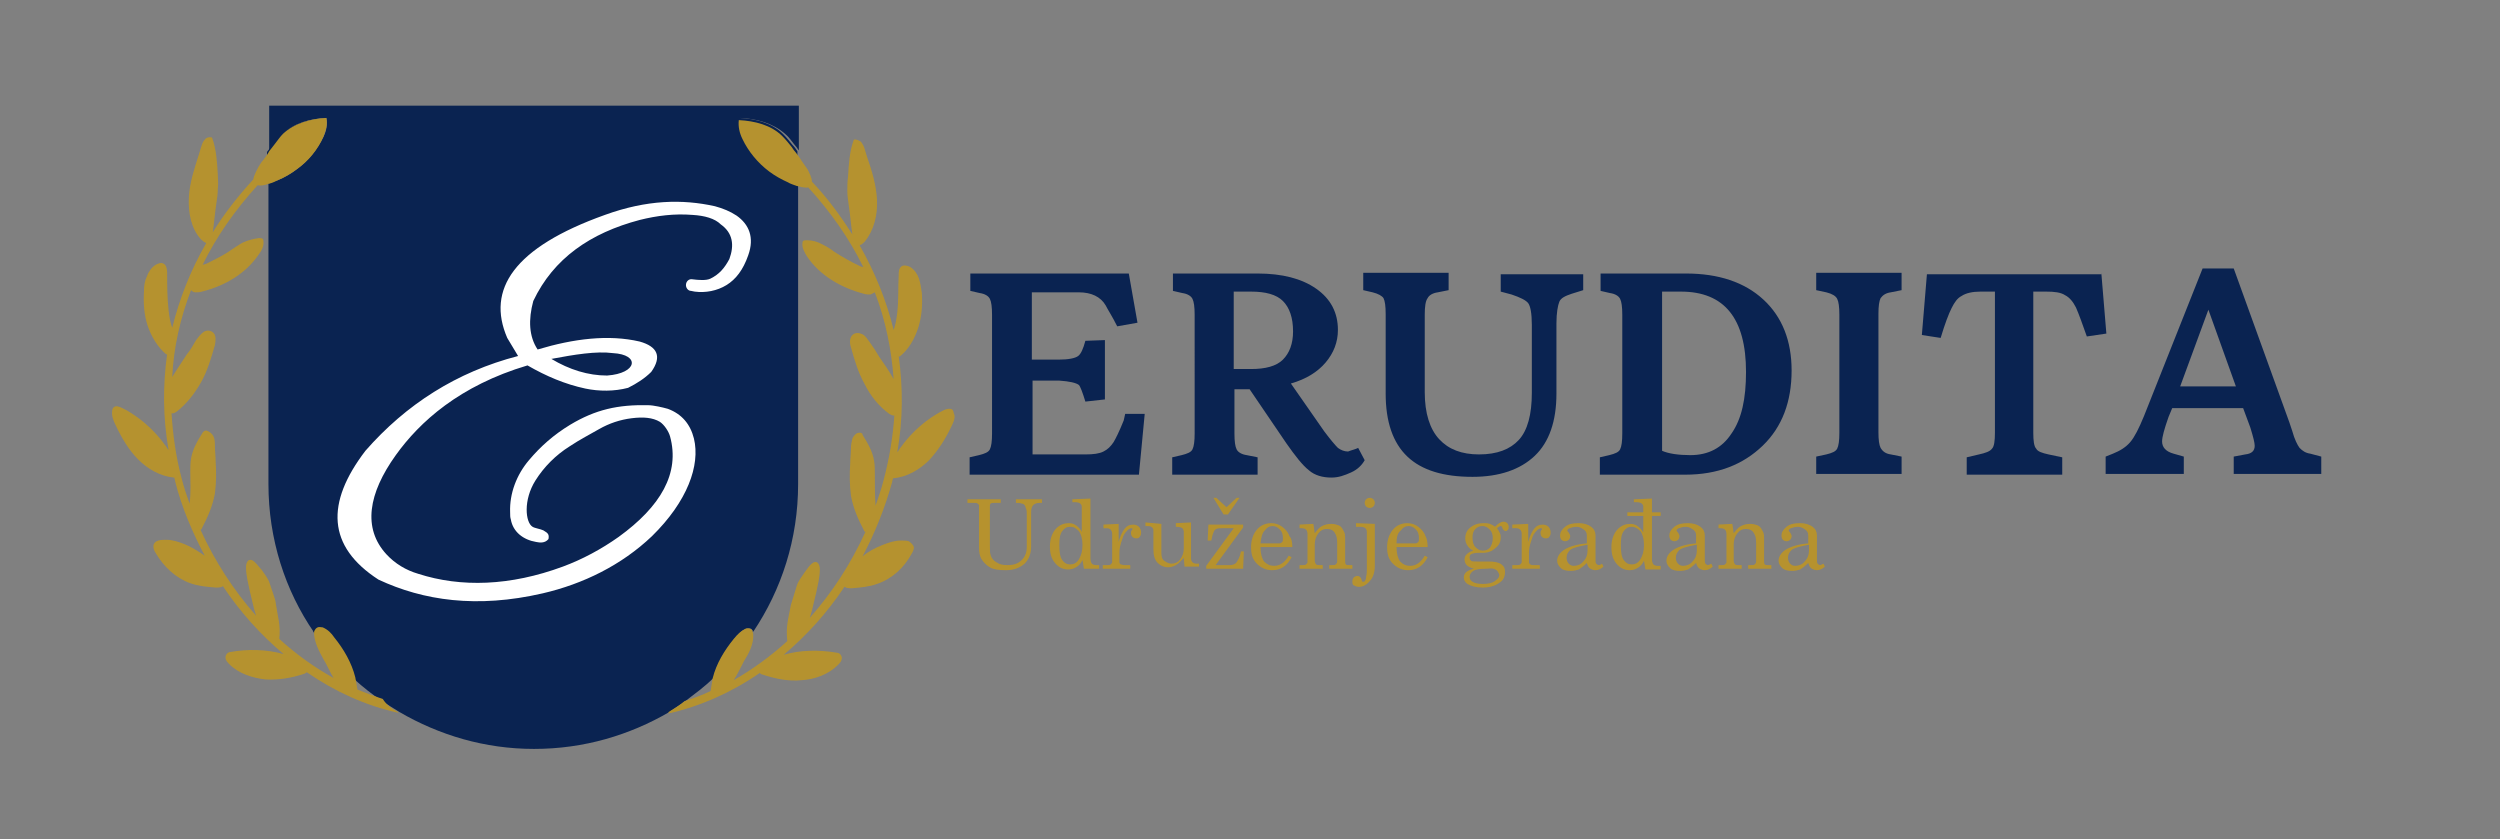 <?xml version="1.0" encoding="utf-8"?>
<!-- Generator: Adobe Illustrator 25.0.0, SVG Export Plug-In . SVG Version: 6.00 Build 0)  -->
<svg version="1.1" id="Layer_1" xmlns="http://www.w3.org/2000/svg" xmlns:xlink="http://www.w3.org/1999/xlink" x="0px" y="0px"
	 viewBox="0 0 345.5 116" style="enable-background:new 0 0 345.5 116;" xml:space="preserve">
<rect x="0" y="0" width="345.5" height="116" fill="#808080" stroke="none"/>
<style type="text/css">
	.st0{fill:#0A2351;}
	.st1{fill:#B6922E;}
	.st2{fill:#B5922F;}
	.st3{fill:#FFFFFF;}
</style>
<g>
	<g>
		<g>
			<path class="st0" d="M155.5,57.2h2.7l-0.8,8.4H134v-2.4l1.3-0.3c0.8-0.2,1.3-0.4,1.5-0.8c0.2-0.4,0.3-1.1,0.3-2.2V43.5
				c0-1.1-0.1-1.8-0.3-2.2c-0.2-0.4-0.7-0.7-1.4-0.8l-1.3-0.3v-2.4H156l1.2,6.8l-2.8,0.5c-0.7-1.4-1.3-2.3-1.6-2.9
				c-0.7-1.2-2-1.8-3.7-1.8h-6.5v9.3h3.7c1.4,0,2.3-0.2,2.7-0.5c0.4-0.3,0.7-1,1-2.1l2.7-0.1v8.2l-2.7,0.3c-0.4-1.3-0.7-2.1-0.9-2.3
				c-0.4-0.3-1.3-0.5-2.7-0.6h-3.7v10.2h7.3c1.1,0,1.9-0.1,2.5-0.4c0.6-0.3,1-0.7,1.4-1.3c0.3-0.5,0.8-1.5,1.4-3L155.5,57.2z"/>
			<path class="st0" d="M187.7,61.9l0.9,1.7c-0.4,0.7-1,1.3-1.9,1.7c-0.9,0.4-1.7,0.7-2.7,0.7c-1.2,0-2.3-0.3-3.1-1
				c-0.9-0.7-1.9-2-3.1-3.7l-5.1-7.5h-2.1v6.1c0,1.1,0.1,1.8,0.3,2.2c0.2,0.4,0.7,0.7,1.4,0.8l1.5,0.3l0,2.4h-11.8v-2.4l1.3-0.3
				c0.8-0.2,1.3-0.4,1.5-0.8c0.2-0.4,0.3-1.1,0.3-2.2V43.5c0-1.1-0.1-1.8-0.3-2.2c-0.2-0.4-0.7-0.7-1.4-0.8l-1.3-0.3v-2.4h11.7
				c3.4,0,6.1,0.7,8.1,2.1c2,1.4,3,3.3,3,5.7c0,1.7-0.6,3.2-1.7,4.5c-1.1,1.3-2.7,2.3-4.8,2.9l4.6,6.6c0.9,1.2,1.5,1.9,1.9,2.3
				c0.4,0.3,0.9,0.5,1.4,0.5C186.8,62.2,187.3,62.1,187.7,61.9z M170.5,51h2.4c2,0,3.5-0.4,4.4-1.3c0.9-0.9,1.4-2.2,1.4-3.9
				c0-1.9-0.5-3.3-1.4-4.2c-0.9-0.9-2.4-1.3-4.4-1.3h-2.4V51z"/>
			<path class="st0" d="M218.8,37.7l0,2.4l-1.6,0.5c-0.9,0.3-1.5,0.6-1.7,1.1c-0.2,0.5-0.4,1.5-0.4,3v9.7c0,3.8-1,6.7-3,8.6
				s-4.9,2.9-8.6,2.9c-4,0-7-0.9-9-2.8c-2-1.9-3-4.8-3-8.7V43.4c0-1.1-0.1-1.8-0.3-2.2c-0.2-0.3-0.7-0.6-1.5-0.8l-1.3-0.3v-2.4h11.8
				l0,2.4l-1.5,0.3c-0.7,0.1-1.2,0.4-1.4,0.8c-0.3,0.4-0.4,1.2-0.4,2.3v10.7c0,2.9,0.7,5.1,2,6.5c1.3,1.4,3.1,2.1,5.5,2.1
				c2.5,0,4.3-0.7,5.5-2c1.2-1.3,1.8-3.5,1.8-6.5v-9.4c0-1.6-0.2-2.6-0.5-3c-0.3-0.4-1.1-0.8-2.3-1.2l-1.5-0.4v-2.4H218.8z"/>
			<path class="st0" d="M247.6,51.2c0,4.3-1.3,7.8-4,10.4c-2.7,2.6-6.2,4-10.7,4h-11.8v-2.4l1.3-0.3c0.8-0.2,1.3-0.4,1.5-0.8
				c0.2-0.4,0.3-1.1,0.3-2.2V43.5c0-1.1-0.1-1.8-0.3-2.2c-0.2-0.4-0.7-0.7-1.4-0.8l-1.3-0.3v-2.4H233c4.5,0,8.1,1.2,10.7,3.6
				S247.6,47.1,247.6,51.2z M241.3,51.4c0-7.4-3-11.1-9-11.1h-2.6v22c0.9,0.4,2.3,0.6,3.9,0.6c2.5,0,4.4-1,5.7-3
				C240.7,57.9,241.3,55.1,241.3,51.4z"/>
			<path class="st0" d="M261.3,62.8l1.5,0.3l0,2.4h-11.8v-2.4l1.4-0.3c0.8-0.2,1.3-0.4,1.5-0.8c0.2-0.4,0.3-1.1,0.3-2.2V43.5
				c0-1.1-0.1-1.8-0.3-2.2c-0.2-0.4-0.7-0.7-1.5-0.9l-1.4-0.3v-2.4h11.8l0,2.4l-1.5,0.3c-0.7,0.1-1.1,0.4-1.4,0.8
				c-0.2,0.4-0.3,1.1-0.3,2.2v16.3c0,1.1,0.1,1.8,0.3,2.2C260.2,62.4,260.6,62.7,261.3,62.8z"/>
			<path class="st0" d="M290.4,37.7l0.7,8.4l-2.7,0.4c-0.6-1.7-1.1-3.1-1.5-4c-0.4-0.8-0.9-1.4-1.5-1.7c-0.6-0.4-1.5-0.5-2.6-0.5
				h-1.8v19.5c0,1.1,0.1,1.9,0.4,2.2c0.2,0.4,0.8,0.6,1.7,0.8l1.9,0.4l0,2.4h-13.2v-2.4l1.7-0.4c0.9-0.2,1.5-0.4,1.8-0.8
				c0.3-0.3,0.4-1.1,0.4-2.2V40.3h-2c-1.1,0-2,0.2-2.6,0.6c-0.6,0.3-1,0.9-1.4,1.7c-0.4,0.8-0.9,2.1-1.5,4.1l-2.6-0.4l0.7-8.4H290.4
				z"/>
			<path class="st0" d="M319.3,62.7l1.5,0.4v2.4h-12.1l0-2.4l1.6-0.3c0.9-0.1,1.3-0.5,1.3-1.2c0-0.4-0.2-1.2-0.6-2.5l-1-2.7h-9.8
				l-0.5,1.2c-0.6,1.7-0.9,2.8-0.9,3.4c0,0.8,0.5,1.4,1.6,1.7l1.4,0.4v2.4H291v-2.4l1-0.4c1-0.4,1.8-0.9,2.4-1.6
				c0.6-0.7,1.2-1.9,1.9-3.6l8.1-20.4h4.3l7.7,21.3l0.4,1.2c0.3,1.1,0.7,1.9,1,2.3C318.2,62.3,318.6,62.6,319.3,62.7z M301.3,53.4
				h7.7l-3.8-10.6L301.3,53.4z"/>
		</g>
		<g>
			<path class="st1" d="M133.9,69h4.4v0.5h-0.9c-0.2,0-0.4,0-0.5,0.1c-0.1,0.1-0.1,0.2-0.1,0.4v5.4c0,0.6,0,1,0.1,1.3
				c0.1,0.4,0.4,0.8,0.8,1c0.4,0.3,0.9,0.4,1.5,0.4c0.9,0,1.5-0.2,2-0.7s0.7-1.1,0.7-1.8v-4.4c0-0.4,0-0.7-0.1-0.9
				c-0.1-0.2-0.1-0.4-0.2-0.5s-0.2-0.2-0.4-0.2c-0.2-0.1-0.4-0.1-0.8-0.1V69h3.6v0.5h-0.3c-0.4,0-0.7,0.1-0.9,0.3s-0.3,0.5-0.3,1
				v4.7c0,1-0.3,1.8-0.9,2.4c-0.7,0.6-1.5,0.9-2.6,0.9c-1,0-1.7-0.1-2.2-0.4c-0.5-0.3-0.9-0.7-1.2-1.2c-0.2-0.4-0.3-0.9-0.3-1.5
				v-5.8c0-0.1-0.1-0.3-0.2-0.3c-0.1-0.1-0.3-0.1-0.5-0.1h-0.9V69z"/>
			<path class="st1" d="M148.3,69l2.4-0.1v8.3c0,0.3,0.1,0.6,0.2,0.7c0.1,0.1,0.3,0.2,0.6,0.2h0.4v0.5h-2.1l-0.2-1.2
				c-0.2,0.4-0.5,0.8-0.9,1c-0.3,0.2-0.7,0.3-1.1,0.3c-0.7,0-1.3-0.3-1.8-0.9c-0.5-0.6-0.7-1.3-0.7-2.3c0-1,0.3-1.9,0.9-2.5
				c0.5-0.5,1.1-0.7,1.7-0.7c0.4,0,0.7,0.1,1,0.3c0.3,0.2,0.6,0.5,0.8,0.9V70c0-0.2-0.1-0.3-0.2-0.4c-0.1-0.1-0.4-0.2-0.7-0.2h-0.4
				V69z M147.9,72.8c-0.5,0-0.8,0.2-1.1,0.6c-0.3,0.4-0.4,1-0.4,1.9c0,1,0.1,1.7,0.4,2.1c0.3,0.4,0.6,0.6,1.1,0.6
				c0.5,0,0.9-0.2,1.2-0.7c0.3-0.5,0.5-1.1,0.5-2c0-0.8-0.2-1.5-0.5-1.9C148.7,73,148.4,72.8,147.9,72.8z"/>
			<path class="st1" d="M152.4,72.5l2.2-0.1v2.5c0.2-0.8,0.5-1.4,0.8-1.8s0.7-0.6,1.2-0.6c0.3,0,0.6,0.1,0.8,0.3
				c0.2,0.2,0.3,0.5,0.3,0.8c0,0.3-0.1,0.5-0.2,0.6c-0.1,0.2-0.3,0.2-0.5,0.2c-0.2,0-0.4-0.1-0.5-0.2s-0.2-0.3-0.2-0.5
				c0-0.1,0-0.3,0.1-0.4c0.1-0.1,0.1-0.2,0.1-0.2c0-0.1,0-0.1-0.1-0.1c-0.2,0-0.4,0.1-0.6,0.3c-0.3,0.3-0.6,0.7-0.7,1.2
				c-0.3,0.8-0.4,1.4-0.4,1.9v1.3c0,0.1,0.1,0.3,0.2,0.3s0.3,0.1,0.5,0.1h0.8v0.5h-3.8v-0.5h0.6c0.2,0,0.4,0,0.5-0.1
				s0.2-0.2,0.2-0.3v-3.9c0-0.3-0.1-0.5-0.2-0.6c-0.1-0.1-0.3-0.2-0.5-0.2h-0.5V72.5z"/>
			<path class="st1" d="M160.5,72.4v4c0,0.5,0.1,0.9,0.4,1.1s0.6,0.4,1,0.4c0.5,0,0.9-0.2,1.2-0.6c0.3-0.4,0.5-0.9,0.5-1.5v-2.3
				c0-0.2-0.1-0.4-0.2-0.5c-0.1-0.1-0.4-0.2-0.9-0.2v-0.5l2.1-0.1v5c0,0.2,0.1,0.4,0.2,0.5c0.1,0.1,0.3,0.2,0.5,0.2h0.4v0.4l-2,0
				l-0.1-1.2c-0.4,0.4-0.7,0.8-1.1,1c-0.4,0.2-0.7,0.3-1.1,0.3c-0.5,0-1-0.2-1.4-0.6c-0.4-0.4-0.6-1-0.6-1.9v-2.6
				c0-0.2-0.1-0.4-0.3-0.5c-0.1-0.1-0.4-0.1-0.8-0.1v-0.5L160.5,72.4z"/>
			<path class="st1" d="M167,72.5h4.8v0.4l-3.8,5.2h1.9c0.4,0,0.8-0.1,1-0.4s0.5-0.8,0.6-1.5h0.4l-0.1,2.4h-5.1v-0.4l3.8-5.2h-1.6
				c-0.3,0-0.6,0-0.8,0.1c-0.2,0.1-0.3,0.2-0.4,0.5c-0.1,0.2-0.2,0.6-0.3,1.1h-0.5L167,72.5z M167.7,68.8h0.4l1.4,1.3l1.4-1.3h0.4
				l-1.6,2.3h-0.6L167.7,68.8z"/>
			<path class="st1" d="M178.6,75.6h-4.4c0,0.9,0.2,1.6,0.5,2c0.4,0.4,0.8,0.6,1.4,0.6c0.8,0,1.5-0.5,2-1.4l0.4,0.2
				c-0.6,1.2-1.5,1.8-2.7,1.8c-0.8,0-1.5-0.3-2.1-0.9c-0.6-0.6-0.8-1.3-0.8-2.3c0-1,0.3-1.8,0.8-2.4s1.2-0.9,2-0.9
				c0.6,0,1.1,0.2,1.5,0.5s0.8,0.7,1,1.3C178.5,74.4,178.6,75,178.6,75.6z M174.2,75.1h2.6c0.2,0,0.3-0.1,0.4-0.2
				c0.1-0.1,0.1-0.3,0.1-0.5c0-0.5-0.1-0.9-0.4-1.2c-0.3-0.3-0.6-0.5-1-0.5c-0.5,0-0.8,0.2-1.1,0.6
				C174.4,73.7,174.3,74.3,174.2,75.1z"/>
			<path class="st1" d="M179.5,72.5l2-0.1c0.1,0.4,0.1,0.8,0.2,1.3c0.3-0.4,0.6-0.8,1-1s0.8-0.3,1.3-0.3c0.4,0,0.7,0.1,1,0.2
				s0.5,0.4,0.7,0.8c0.2,0.3,0.2,0.7,0.2,1.1v3c0,0.2,0,0.4,0.1,0.5s0.3,0.1,0.5,0.1h0.4v0.5h-3.2v-0.5h0.3c0.3,0,0.5,0,0.6-0.1
				c0.1-0.1,0.2-0.2,0.2-0.4v-2.6c0-0.6-0.1-1-0.3-1.3c-0.2-0.4-0.6-0.6-1.1-0.6c-0.5,0-0.9,0.2-1.2,0.6c-0.3,0.4-0.5,0.9-0.5,1.5
				v2.3c0,0.2,0.1,0.4,0.2,0.5s0.3,0.1,0.5,0.1h0.4v0.5h-3.2v-0.5h0.4c0.2,0,0.4,0,0.5-0.1s0.2-0.2,0.2-0.3v-3.9
				c0-0.3-0.1-0.5-0.2-0.6c-0.1-0.1-0.3-0.2-0.6-0.2h-0.3V72.5z"/>
			<path class="st1" d="M190,72.4v5.8c0,0.8-0.2,1.6-0.7,2.1c-0.5,0.6-1,0.8-1.5,0.8c-0.3,0-0.5-0.1-0.7-0.2s-0.2-0.3-0.2-0.6
				c0-0.2,0.1-0.4,0.2-0.5c0.1-0.1,0.3-0.2,0.5-0.2c0.3,0,0.5,0.2,0.6,0.6c0,0.1,0.1,0.2,0.1,0.2s0.1,0,0.1,0c0.1,0,0.2,0,0.2-0.1
				c0.1-0.1,0.2-0.3,0.2-0.6c0.1-0.4,0.1-0.7,0.1-1.1v-5.1c0-0.2-0.1-0.4-0.2-0.5c-0.1-0.1-0.4-0.2-0.7-0.2h-0.6v-0.5L190,72.4z
				 M189.3,68.8c0.2,0,0.4,0.1,0.5,0.2s0.2,0.3,0.2,0.5c0,0.2-0.1,0.4-0.2,0.5s-0.3,0.2-0.5,0.2c-0.2,0-0.4-0.1-0.5-0.2
				c-0.1-0.1-0.2-0.3-0.2-0.5c0-0.2,0.1-0.4,0.2-0.5C188.9,68.9,189.1,68.8,189.3,68.8z"/>
			<path class="st1" d="M197.3,75.6H193c0,0.9,0.2,1.6,0.5,2c0.4,0.4,0.8,0.6,1.4,0.6c0.8,0,1.5-0.5,2-1.4l0.4,0.2
				c-0.6,1.2-1.5,1.8-2.7,1.8c-0.8,0-1.5-0.3-2.1-0.9c-0.6-0.6-0.8-1.3-0.8-2.3c0-1,0.3-1.8,0.8-2.4s1.2-0.9,2-0.9
				c0.6,0,1.1,0.2,1.5,0.5s0.8,0.7,1,1.3C197.2,74.4,197.3,75,197.3,75.6z M193,75.1h2.6c0.2,0,0.3-0.1,0.4-0.2
				c0.1-0.1,0.1-0.3,0.1-0.5c0-0.5-0.1-0.9-0.4-1.2c-0.3-0.3-0.6-0.5-1-0.5c-0.5,0-0.8,0.2-1.1,0.6C193.1,73.7,193,74.3,193,75.1z"
				/>
			<path class="st1" d="M206.6,72.8c0.4-0.4,0.8-0.7,1.2-0.7c0.2,0,0.4,0.1,0.5,0.2c0.1,0.1,0.2,0.3,0.2,0.5c0,0.2,0,0.3-0.1,0.4
				c-0.1,0.1-0.2,0.2-0.3,0.2c-0.2,0-0.4-0.2-0.5-0.5c0-0.1-0.1-0.2-0.2-0.2c-0.1,0-0.3,0.1-0.5,0.3c0.2,0.3,0.3,0.5,0.4,0.7
				s0.1,0.4,0.1,0.6c0,0.4-0.1,0.7-0.3,1c-0.2,0.3-0.5,0.5-0.9,0.8c-0.4,0.2-0.8,0.3-1.2,0.3h-0.7c-0.5,0-0.8,0.1-1,0.2
				c-0.2,0.1-0.2,0.3-0.2,0.5c0,0.2,0.1,0.3,0.2,0.4c0.1,0.1,0.4,0.1,0.8,0.1l1.6,0c0.8,0,1.4,0.1,1.8,0.4s0.5,0.6,0.5,1.1
				c0,0.5-0.2,1-0.6,1.3c-0.6,0.5-1.4,0.8-2.5,0.8c-0.9,0-1.6-0.2-2.1-0.5c-0.4-0.3-0.5-0.6-0.5-0.9c0-0.3,0.1-0.5,0.3-0.7
				c0.2-0.2,0.6-0.4,1.1-0.5c-0.4-0.1-0.8-0.3-1-0.5s-0.3-0.5-0.3-0.8c0-0.3,0.1-0.5,0.3-0.7c0.2-0.2,0.5-0.4,0.9-0.5
				c-0.4-0.2-0.6-0.4-0.8-0.7c-0.2-0.3-0.3-0.6-0.3-1c0-0.6,0.2-1.1,0.7-1.5c0.5-0.4,1.1-0.6,1.8-0.6c0.3,0,0.6,0,0.9,0.1
				C206.1,72.5,206.4,72.6,206.6,72.8z M205.3,78.6c-0.8,0-1.4,0.1-1.7,0.3s-0.5,0.5-0.5,0.8c0,0.3,0.1,0.5,0.4,0.7
				c0.3,0.2,0.8,0.3,1.4,0.3c0.7,0,1.3-0.1,1.7-0.4s0.6-0.5,0.6-0.8c0-0.2-0.1-0.3-0.2-0.5c-0.1-0.2-0.3-0.3-0.6-0.4
				S205.8,78.6,205.3,78.6z M204.9,72.7c-0.4,0-0.7,0.1-1,0.4c-0.3,0.3-0.4,0.7-0.4,1.2c0,0.5,0.1,1,0.4,1.3c0.3,0.3,0.6,0.5,1,0.5
				s0.7-0.1,1-0.4c0.2-0.3,0.4-0.7,0.4-1.3c0-0.5-0.1-0.9-0.4-1.2C205.6,72.9,205.3,72.7,204.9,72.7z"/>
			<path class="st1" d="M209,72.5l2.2-0.1v2.5c0.2-0.8,0.5-1.4,0.8-1.8s0.7-0.6,1.2-0.6c0.3,0,0.6,0.1,0.8,0.3
				c0.2,0.2,0.3,0.5,0.3,0.8c0,0.3-0.1,0.5-0.2,0.6c-0.1,0.2-0.3,0.2-0.5,0.2c-0.2,0-0.4-0.1-0.5-0.2s-0.2-0.3-0.2-0.5
				c0-0.1,0-0.3,0.1-0.4c0.1-0.1,0.1-0.2,0.1-0.2c0-0.1,0-0.1-0.1-0.1c-0.2,0-0.4,0.1-0.6,0.3c-0.3,0.3-0.6,0.7-0.7,1.2
				c-0.3,0.8-0.4,1.4-0.4,1.9v1.3c0,0.1,0.1,0.3,0.2,0.3c0.1,0.1,0.3,0.1,0.5,0.1h0.8v0.5H209v-0.5h0.6c0.2,0,0.4,0,0.5-0.1
				c0.1-0.1,0.2-0.2,0.2-0.3v-3.9c0-0.3-0.1-0.5-0.2-0.6c-0.1-0.1-0.3-0.2-0.5-0.2H209V72.5z"/>
			<path class="st1" d="M221.4,77.9l0.2,0.4c-0.3,0.3-0.7,0.5-1.1,0.5c-0.3,0-0.5-0.1-0.7-0.2s-0.4-0.4-0.5-0.8
				c-0.4,0.4-0.8,0.7-1.1,0.9c-0.3,0.1-0.7,0.2-1.1,0.2c-0.6,0-1.1-0.1-1.4-0.4c-0.3-0.3-0.5-0.6-0.5-1c0-0.6,0.4-1.2,1.1-1.6
				c0.7-0.4,1.7-0.7,3-0.8V74c0-0.3-0.1-0.6-0.4-0.8c-0.3-0.2-0.6-0.4-1-0.4c-0.4,0-0.7,0.1-1,0.2c-0.2,0.1-0.3,0.2-0.3,0.3
				c0,0.1,0.1,0.2,0.2,0.3c0.1,0.2,0.2,0.3,0.2,0.5c0,0.2-0.1,0.4-0.2,0.5c-0.1,0.1-0.3,0.2-0.5,0.2c-0.2,0-0.4-0.1-0.5-0.2
				c-0.1-0.1-0.2-0.3-0.2-0.6c0-0.4,0.2-0.8,0.7-1.2c0.5-0.4,1.1-0.5,1.9-0.5c0.7,0,1.3,0.2,1.7,0.5c0.4,0.3,0.6,0.7,0.6,1.2v3.3
				c0,0.3,0,0.5,0.1,0.6c0.1,0.1,0.2,0.2,0.4,0.2C221.1,78.1,221.3,78,221.4,77.9z M219.3,75.3c-1.1,0.2-1.9,0.4-2.3,0.7
				c-0.3,0.3-0.5,0.6-0.5,1.1c0,0.3,0.1,0.6,0.3,0.8s0.4,0.3,0.7,0.3c0.5,0,1-0.2,1.3-0.6c0.4-0.4,0.6-0.9,0.6-1.5V75.3z"/>
			<path class="st1" d="M225.9,69l2.4-0.1v1.9h1.2v0.5h-1.2v6c0,0.3,0.1,0.6,0.2,0.7c0.1,0.1,0.3,0.2,0.6,0.2h0.4v0.5h-2.1l-0.2-1.2
				c-0.2,0.4-0.5,0.8-0.9,1c-0.3,0.2-0.7,0.3-1.1,0.3c-0.7,0-1.3-0.3-1.8-0.9c-0.5-0.6-0.7-1.3-0.7-2.3c0-1,0.3-1.9,0.9-2.5
				c0.5-0.5,1.1-0.7,1.7-0.7c0.4,0,0.7,0.1,1,0.3c0.3,0.2,0.6,0.5,0.8,0.9v-2.3l-2.2,0v-0.5h2.2V70c0-0.2-0.1-0.3-0.2-0.4
				c-0.1-0.1-0.4-0.2-0.7-0.2h-0.4V69z M225.5,72.8c-0.5,0-0.8,0.2-1.1,0.6c-0.3,0.4-0.4,1-0.4,1.9c0,1,0.1,1.7,0.4,2.1
				c0.3,0.4,0.6,0.6,1.1,0.6c0.5,0,0.9-0.2,1.2-0.7c0.3-0.5,0.5-1.1,0.5-2c0-0.8-0.2-1.5-0.5-1.9C226.3,73,225.9,72.8,225.5,72.8z"
				/>
			<path class="st1" d="M236.5,77.9l0.2,0.4c-0.3,0.3-0.7,0.5-1.1,0.5c-0.3,0-0.5-0.1-0.7-0.2s-0.4-0.4-0.5-0.8
				c-0.4,0.4-0.8,0.7-1.1,0.9c-0.3,0.1-0.7,0.2-1.1,0.2c-0.6,0-1.1-0.1-1.4-0.4c-0.3-0.3-0.5-0.6-0.5-1c0-0.6,0.4-1.2,1.1-1.6
				c0.7-0.4,1.7-0.7,3-0.8V74c0-0.3-0.1-0.6-0.4-0.8c-0.3-0.2-0.6-0.4-1-0.4c-0.4,0-0.7,0.1-1,0.2c-0.2,0.1-0.3,0.2-0.3,0.3
				c0,0.1,0.1,0.2,0.2,0.3c0.1,0.2,0.2,0.3,0.2,0.5c0,0.2-0.1,0.4-0.2,0.5c-0.1,0.1-0.3,0.2-0.5,0.2c-0.2,0-0.4-0.1-0.5-0.2
				c-0.1-0.1-0.2-0.3-0.2-0.6c0-0.4,0.2-0.8,0.7-1.2c0.5-0.4,1.1-0.5,1.9-0.5c0.7,0,1.3,0.2,1.7,0.5c0.4,0.3,0.6,0.7,0.6,1.2v3.3
				c0,0.3,0,0.5,0.1,0.6c0.1,0.1,0.2,0.2,0.4,0.2C236.1,78.1,236.3,78,236.5,77.9z M234.4,75.3c-1.1,0.2-1.9,0.4-2.3,0.7
				c-0.3,0.3-0.5,0.6-0.5,1.1c0,0.3,0.1,0.6,0.3,0.8s0.4,0.3,0.7,0.3c0.5,0,1-0.2,1.3-0.6c0.4-0.4,0.6-0.9,0.6-1.5V75.3z"/>
			<path class="st1" d="M237.4,72.5l2-0.1c0.1,0.4,0.1,0.8,0.2,1.3c0.3-0.4,0.6-0.8,1-1s0.8-0.3,1.3-0.3c0.4,0,0.7,0.1,1,0.2
				s0.5,0.4,0.7,0.8c0.2,0.3,0.2,0.7,0.2,1.1v3c0,0.2,0,0.4,0.1,0.5s0.3,0.1,0.5,0.1h0.4v0.5h-3.2v-0.5h0.3c0.3,0,0.5,0,0.6-0.1
				c0.1-0.1,0.2-0.2,0.2-0.4v-2.6c0-0.6-0.1-1-0.3-1.3c-0.2-0.4-0.6-0.6-1.1-0.6c-0.5,0-0.9,0.2-1.2,0.6c-0.3,0.4-0.5,0.9-0.5,1.5
				v2.3c0,0.2,0.1,0.4,0.2,0.5s0.3,0.1,0.5,0.1h0.4v0.5h-3.2v-0.5h0.4c0.2,0,0.4,0,0.5-0.1s0.2-0.2,0.2-0.3v-3.9
				c0-0.3-0.1-0.5-0.2-0.6c-0.1-0.1-0.3-0.2-0.6-0.2h-0.3V72.5z"/>
			<path class="st1" d="M252,77.9l0.2,0.4c-0.3,0.3-0.7,0.5-1.1,0.5c-0.3,0-0.5-0.1-0.7-0.2s-0.4-0.4-0.5-0.8
				c-0.4,0.4-0.8,0.7-1.1,0.9c-0.3,0.1-0.7,0.2-1.1,0.2c-0.6,0-1.1-0.1-1.4-0.4c-0.3-0.3-0.5-0.6-0.5-1c0-0.6,0.4-1.2,1.1-1.6
				c0.7-0.4,1.7-0.7,3-0.8V74c0-0.3-0.1-0.6-0.4-0.8c-0.3-0.2-0.6-0.4-1-0.4c-0.4,0-0.7,0.1-1,0.2c-0.2,0.1-0.3,0.2-0.3,0.3
				c0,0.1,0.1,0.2,0.2,0.3c0.1,0.2,0.2,0.3,0.2,0.5c0,0.2-0.1,0.4-0.2,0.5c-0.1,0.1-0.3,0.2-0.5,0.2c-0.2,0-0.4-0.1-0.5-0.2
				c-0.1-0.1-0.2-0.3-0.2-0.6c0-0.4,0.2-0.8,0.7-1.2c0.5-0.4,1.1-0.5,1.9-0.5c0.7,0,1.3,0.2,1.7,0.5c0.4,0.3,0.6,0.7,0.6,1.2v3.3
				c0,0.3,0,0.5,0.1,0.6c0.1,0.1,0.2,0.2,0.4,0.2C251.6,78.1,251.8,78,252,77.9z M249.9,75.3c-1.1,0.2-1.9,0.4-2.3,0.7
				c-0.3,0.3-0.5,0.6-0.5,1.1c0,0.3,0.1,0.6,0.3,0.8s0.4,0.3,0.7,0.3c0.5,0,1-0.2,1.3-0.6c0.4-0.4,0.6-0.9,0.6-1.5V75.3z"/>
		</g>
	</g>
	<g>
		<g>
			<path class="st0" d="M102.3,16.3c-0.2,0.9,0.1,1.8,0.5,2.6c0.8,1.8,2.1,3.4,3.7,4.5c0.8,0.6,1.6,1.1,2.6,1.5
				c0.3,0.2,0.8,0.3,1.2,0.5v41.5c0,7.6-2.3,14.6-6.2,20.4c-0.1-0.2-0.2-0.3-0.3-0.4c-0.2-0.1-0.5,0-0.7,0c-0.7,0.3-1.2,0.8-1.6,1.4
				c-1.3,1.6-2.4,3.4-2.9,5.4c-1.2,1.2-2.6,2.2-3.9,3.2c-0.7,0.5-1.5,1-2.2,1.5c-5.5,3.2-11.8,5.1-18.7,5.1h0
				c-6.8,0-13.1-1.9-18.6-5.1c-0.8-0.5-1.6-1-2.4-1.5c-1.3-0.9-2.6-1.9-3.8-3c-0.5-2-1.6-3.9-2.9-5.5c-0.5-0.6-1-1.1-1.6-1.4
				c-0.2-0.1-0.5-0.1-0.7,0c-0.2,0.1-0.3,0.2-0.4,0.4c-4-5.8-6.3-12.9-6.3-20.5V25.4c0.5-0.2,0.9-0.4,1.3-0.5
				c0.9-0.4,1.8-0.9,2.6-1.5c1.6-1.2,2.9-2.8,3.7-4.5c0.4-0.8,0.6-1.7,0.4-2.6c-2.2,0.1-4.5,0.7-6,2.2c-0.5,0.5-0.9,1-1.2,1.5
				c-0.2,0.3-0.5,0.6-0.7,0.9v-6.3h73.2v6.2c-0.2-0.3-0.4-0.6-0.6-0.8c-0.4-0.5-0.8-1.1-1.3-1.5C106.8,17,104.5,16.4,102.3,16.3z"/>
			<path class="st0" d="M44.5,18.9c-0.8,1.8-2.1,3.4-3.7,4.5c-0.8,0.6-1.6,1.1-2.6,1.5c-0.4,0.2-0.8,0.4-1.3,0.5V21
				c0.2-0.3,0.5-0.6,0.7-0.9c0.4-0.5,0.8-1.1,1.2-1.5c1.6-1.5,3.9-2.1,6-2.2C45.2,17.2,44.9,18.1,44.5,18.9z"/>
			<path class="st0" d="M48.9,93.8c-2.1-1.9-4-4.1-5.6-6.5c0.1-0.2,0.2-0.3,0.4-0.4c0.2-0.1,0.5,0,0.7,0c0.7,0.3,1.2,0.8,1.6,1.4
				C47.3,90,48.4,91.8,48.9,93.8z"/>
			<path class="st0" d="M104,87.3c-1.6,2.4-3.5,4.5-5.5,6.5c0.5-2,1.6-3.8,2.9-5.4c0.5-0.6,1-1.1,1.6-1.4c0.2-0.1,0.5-0.1,0.7,0
				C103.8,87,103.9,87.2,104,87.3z"/>
			<path class="st0" d="M110.2,20.9v4.5c-0.5-0.2-0.9-0.3-1.2-0.5c-0.9-0.4-1.8-0.9-2.6-1.5c-1.6-1.2-2.9-2.8-3.7-4.5
				c-0.4-0.8-0.6-1.7-0.5-2.6c2.2,0.1,4.5,0.7,6,2.2c0.5,0.5,0.9,1,1.3,1.5C109.8,20.3,110,20.6,110.2,20.9z"/>
			<g>
				<path class="st2" d="M131.5,58.9c-0.8,1.7-1.8,3.3-3.1,4.7c-1.3,1.3-3,2.3-4.9,2.5c0,0,0,0-0.1,0c0,0.2-0.1,0.3-0.1,0.5
					c-1,3.6-2.4,7.1-4.1,10.3c0.8-0.7,1.8-1.2,2.8-1.6c0.8-0.3,1.6-0.6,2.5-0.6c0.4,0,0.8,0,1.1,0.1c0.3,0.2,0.6,0.5,0.7,0.8
					c0,0.3-0.1,0.6-0.3,0.9c-1,1.9-2.7,3.5-4.8,4.2c-1.1,0.4-2.3,0.5-3.5,0.6c-0.3,0-0.7,0-1-0.2c-2.4,3.6-5.2,6.7-8.4,9.4
					c2.3-0.7,5-0.7,7.3-0.3c0.2,0,0.4,0.1,0.5,0.2c0.2,0.2,0.3,0.5,0.2,0.8c-0.1,0.3-0.3,0.5-0.5,0.7c-1.3,1.3-3.2,2-5,2.1
					c-1.8,0.2-3.7-0.2-5.5-0.8c-0.1,0-0.2-0.1-0.3-0.2c-3.9,2.7-8.2,4.6-12.6,5.6l0-0.2c0.8-0.5,1.5-0.9,2.2-1.5
					c1.2-0.4,2.4-0.8,3.6-1.4c0.1-0.6,0.2-1.2,0.3-1.8c0.5-2,1.6-3.8,2.9-5.4c0.5-0.6,1-1.1,1.6-1.4c0.2-0.1,0.5-0.1,0.7,0
					c0.2,0.1,0.3,0.2,0.3,0.4c0.1,0.2,0.1,0.4,0.1,0.6c0,1.2-0.6,2.4-1.3,3.5c-0.4,0.8-0.9,1.8-1.4,2.6c2.6-1.5,5.1-3.3,7.4-5.4
					c-0.2-2,0.1-2.9,0.5-5c0.1-0.4,0.7-2.2,0.8-2.6c0.2-0.7,0.7-1.3,1.1-1.9c0.3-0.4,0.8-1.2,1.3-1.4c0.6-0.2,0.8,0.5,0.8,1
					c0,1.1-0.3,2.2-0.5,3.2c-0.2,0.8-0.4,1.7-0.6,2.5c-0.1,0.3-0.2,0.7-0.3,1c3.1-3.5,5.7-7.5,7.7-11.9c0,0,0,0,0,0
					c-0.1,0-0.2-0.1-0.2-0.2c-0.8-1.5-1.5-3.1-1.8-4.8c-0.2-1.5-0.2-3-0.1-4.5c0-0.7,0.1-1.4,0.1-2.1c0-0.4,0.1-0.9,0.2-1.3
					c0.2-0.4,0.5-0.8,1-0.8c0.1,0,0.2,0,0.3,0.1c0.1,0,0.1,0.1,0.1,0.2c0.7,1.1,1.4,2.3,1.6,3.6c0.1,0.6,0.1,1.2,0.1,1.8
					c0,1.5,0,3,0.1,4.4c0.4-1.2,0.8-2.3,1.1-3.5c0.8-3,1.3-6,1.5-9c-0.2,0.1-0.5-0.1-0.7-0.2c-1.5-1.1-2.6-2.5-3.4-4.1
					c-0.9-1.6-1.4-3.3-1.9-5.1c-0.2-0.6-0.2-1.3,0.2-1.7c0.4-0.4,1-0.3,1.4-0.1s0.7,0.7,1,1.1c0.5,0.7,0.9,1.3,1.3,2
					c0.7,1,1.4,2,2,3.1c-0.3-4.1-1.1-8.1-2.6-12c-0.2,0.1-0.4,0.2-0.6,0.3c-0.3,0-0.6,0-0.9-0.1c-3.1-0.8-6.1-2.5-7.9-5.2
					c-0.3-0.5-0.7-1.2-0.6-1.8c0-0.1,0-0.2,0.1-0.3c0.1-0.1,0.3-0.1,0.5-0.1c0.8,0,1.5,0.2,2.2,0.6c0.6,0.3,1.1,0.6,1.6,1
					c1.1,0.7,2.3,1.4,3.6,2c0.1,0,0.2,0.1,0.4,0.1c-1.9-3.9-4.5-7.6-7.6-11c0,0,0,0,0,0c-0.5,0.1-1.1-0.1-1.6-0.2
					c-0.5-0.2-0.9-0.3-1.2-0.5c-0.9-0.4-1.8-0.9-2.6-1.5c-1.6-1.2-2.9-2.8-3.7-4.5c-0.4-0.8-0.6-1.7-0.5-2.6c2.2,0.1,4.5,0.7,6,2.2
					c0.5,0.5,0.9,1,1.3,1.5c0.2,0.3,0.4,0.6,0.6,0.8c0.3,0.4,0.6,0.8,0.9,1.3c0.2,0.3,0.5,0.7,0.7,1c0.2,0.4,0.6,1.1,0.6,1.7
					c2.2,2.3,4,4.8,5.6,7.3c-0.2-1.3-0.3-2.7-0.5-4c-0.1-0.7-0.2-1.4-0.2-2c0-0.7,0-1.3,0.1-2c0.1-1.7,0.2-3.5,0.8-5.1
					c0.3-0.1,0.7,0.1,1,0.3c0.2,0.3,0.4,0.6,0.5,1c0.1,0.3,0.2,0.7,0.3,1c0.7,2,1.3,4,1.4,6c0.1,2.1-0.4,4.2-1.7,5.8
					c-0.2,0.2-0.4,0.4-0.7,0.5c2.1,3.7,3.7,7.6,4.7,11.7c0.3-0.8,0.4-1.6,0.5-2.4c0.2-1.7,0.1-3.4,0.2-5.2c0-0.4,0-0.9,0.4-1.2
					c0.3-0.2,0.8-0.1,1.2,0.1c0.6,0.4,1,1,1.2,1.6c0.2,0.6,0.3,1.3,0.4,2c0.1,1.6,0,3.2-0.5,4.8c-0.5,1.5-1.3,3-2.6,4
					c0,0-0.1-0.1-0.1-0.1c0.6,4.4,0.6,8.8-0.2,13.3c0.2-0.2,0.3-0.5,0.5-0.7c1-1.4,2.2-2.6,3.5-3.6c0.8-0.6,1.6-1.1,2.4-1.5
					c0.4-0.2,0.9-0.3,1.2-0.1c0.1,0.1,0.2,0.3,0.2,0.5C132.1,57.6,131.8,58.3,131.5,58.9z"/>
				<path class="st2" d="M55,98.4l0,0.1c-4.5-1-8.7-2.9-12.6-5.6c-0.1,0.1-0.2,0.1-0.3,0.2c-1.8,0.6-3.6,0.9-5.4,0.8
					c-1.8-0.2-3.7-0.8-5-2.1c-0.2-0.2-0.4-0.4-0.5-0.7c-0.1-0.3,0-0.6,0.2-0.8c0.1-0.1,0.3-0.2,0.5-0.2c2.2-0.4,4.9-0.4,7.3,0.3
					c-3.2-2.7-6-5.8-8.4-9.4c-0.2,0.2-0.6,0.2-1,0.2c-1.2-0.1-2.4-0.2-3.5-0.6c-2-0.7-3.7-2.3-4.8-4.2c-0.2-0.3-0.3-0.6-0.3-0.9
					c0-0.4,0.3-0.7,0.7-0.8c0.3-0.1,0.7-0.1,1.1-0.1c0.9,0,1.7,0.3,2.5,0.6c1,0.4,1.9,1,2.8,1.6c-1.7-3.2-3.2-6.7-4.1-10.3
					c0-0.2-0.1-0.3-0.1-0.5c0,0-0.1,0-0.1,0c-1.9-0.2-3.6-1.2-4.9-2.5c-1.3-1.3-2.3-3-3.1-4.7c-0.3-0.6-0.6-1.3-0.5-2
					c0-0.2,0.1-0.4,0.2-0.5c0.3-0.3,0.8-0.1,1.2,0.1c0.9,0.4,1.7,1,2.4,1.5c1.3,1,2.5,2.2,3.5,3.6c0.2,0.2,0.3,0.5,0.5,0.7
					c-0.8-4.5-0.8-9-0.2-13.3c0,0-0.1,0.1-0.1,0.1c-1.2-1-2.1-2.5-2.6-4c-0.5-1.5-0.6-3.2-0.5-4.8c0-0.7,0.1-1.4,0.4-2
					c0.2-0.6,0.6-1.2,1.2-1.6c0.4-0.2,0.8-0.4,1.2-0.1c0.3,0.2,0.4,0.8,0.4,1.2c0,1.7,0,3.4,0.2,5.2c0.1,0.8,0.2,1.6,0.5,2.4
					c1-4,2.5-7.9,4.7-11.7c-0.2-0.1-0.5-0.3-0.7-0.5c-1.4-1.5-1.8-3.7-1.7-5.8c0.1-2.1,0.8-4.1,1.4-6c0.1-0.3,0.2-0.7,0.3-1
					c0.1-0.3,0.2-0.7,0.5-1c0.2-0.3,0.6-0.4,1-0.3c0.6,1.6,0.7,3.4,0.8,5.1c0,0.7,0.1,1.3,0,2c0,0.7-0.1,1.4-0.2,2
					c-0.2,1.3-0.3,2.7-0.5,4c1.6-2.6,3.5-5,5.6-7.3c0.1-0.6,0.5-1.3,0.7-1.7c0.2-0.3,0.4-0.7,0.7-1c0.3-0.4,0.6-0.8,0.8-1.2
					c0.2-0.3,0.5-0.6,0.7-0.9c0.4-0.5,0.8-1.1,1.2-1.5c1.6-1.5,3.9-2.1,6-2.2c0.2,0.9-0.1,1.8-0.4,2.6c-0.8,1.8-2.1,3.4-3.7,4.5
					c-0.8,0.6-1.6,1.1-2.6,1.5c-0.4,0.2-0.8,0.4-1.3,0.5c-0.5,0.2-1.1,0.3-1.5,0.2c0,0,0,0,0,0c-3.1,3.4-5.7,7.1-7.6,11
					c0.1,0,0.2-0.1,0.4-0.1c1.2-0.6,2.5-1.2,3.6-2c0.5-0.3,1-0.7,1.6-1c0.7-0.3,1.4-0.5,2.2-0.6c0.2,0,0.3,0,0.5,0.1
					c0.1,0.1,0.1,0.2,0.1,0.3c0.1,0.6-0.2,1.3-0.6,1.8c-1.8,2.7-4.7,4.4-7.9,5.2c-0.3,0.1-0.6,0.1-0.9,0.1c-0.2,0-0.4-0.1-0.6-0.3
					c-1.5,3.9-2.4,7.9-2.6,12c0.6-1,1.3-2,2-3.1c0.5-0.6,0.9-1.3,1.3-2c0.3-0.4,0.6-0.8,1-1.1s1-0.3,1.4,0.1
					c0.4,0.4,0.3,1.1,0.2,1.7c-0.5,1.7-1,3.5-1.9,5.1s-2,3-3.4,4.1c-0.2,0.1-0.4,0.3-0.7,0.2c0.2,3,0.6,6,1.4,9
					c0.3,1.2,0.7,2.4,1.1,3.5c0.2-1.5,0.1-3,0.1-4.4c0-0.6,0-1.2,0.1-1.8c0.2-1.3,0.9-2.5,1.6-3.6c0-0.1,0.1-0.1,0.2-0.2
					c0.1-0.1,0.2-0.1,0.3-0.1c0.4,0.1,0.8,0.4,1,0.8c0.2,0.4,0.2,0.9,0.2,1.3c0,0.7,0.1,1.4,0.1,2.1c0.1,1.5,0.1,3-0.1,4.5
					c-0.3,1.7-1,3.3-1.8,4.8c0,0.1-0.1,0.2-0.2,0.2c0,0,0,0,0,0c2,4.4,4.6,8.4,7.7,11.9c-0.1-0.3-0.2-0.7-0.3-1
					c-0.2-0.8-0.4-1.7-0.6-2.5c-0.2-1-0.5-2.1-0.5-3.2c0-0.5,0.2-1.2,0.8-1c0.5,0.2,1,1,1.4,1.4c0.4,0.6,0.9,1.2,1.1,1.9
					c0.1,0.4,0.8,2.2,0.8,2.6c0.3,2.1,0.7,3,0.5,5c2.3,2.1,4.8,3.9,7.5,5.4c-0.5-0.8-0.9-1.8-1.4-2.6c-0.6-1.1-1.2-2.2-1.3-3.5
					c0-0.2,0-0.4,0.1-0.5c0.1-0.2,0.2-0.3,0.4-0.4c0.2-0.1,0.5,0,0.7,0c0.7,0.3,1.2,0.8,1.6,1.4c1.3,1.6,2.4,3.5,2.9,5.5
					c0.1,0.6,0.2,1.2,0.3,1.7c1.2,0.5,2.3,0.9,3.5,1.3C53.4,97.4,54.2,98,55,98.4z"/>
			</g>
		</g>
		<path class="st3" d="M101.8,29.8c-0.9-0.6-1.9-1-3-1.3c-4.5-1-9.4-0.9-15.2,1.2C71,34.2,67.2,40,70.1,46.7l1.5,2.5
			c-8.5,2.2-15.5,6.7-21.1,13.1c-5.5,7.2-5.3,13.2,1.8,17.8c6.2,2.9,13.6,4,22.7,1.9c5.6-1.3,10.9-3.9,15.1-7.9
			c4.9-4.8,6.7-9.8,5.8-13.5c-0.5-2-1.7-3.4-3.6-4.1c-0.7-0.2-2-0.5-2.7-0.5c-4.2-0.1-7.3,0.6-10.8,2.7c-2.3,1.4-4.1,3-5.7,4.9
			c-1.7,2-2.7,4.6-2.6,7.2c0,0.4,0,0.7,0.1,1c0.3,1.7,1.7,2.8,3.5,3.1c0.5,0.1,1.2,0.2,1.7-0.4c0.1-0.6,0-0.8-0.7-1.2
			c-0.4-0.2-1.2-0.3-1.5-0.5c-1-0.6-1.3-3.7,0.4-6.4c1.2-1.9,2.8-3.5,4.7-4.7c1.5-1,2.9-1.7,4.1-2.4c1.4-0.8,2.9-1.3,4.5-1.5
			c1.6-0.2,2.9-0.1,3.9,0.5c0.6,0.4,1.2,1.3,1.4,2c1.4,5.1-1.3,9.7-7.1,13.9c-2.4,1.7-5,3.1-7.7,4.1c-7.3,2.7-14.1,2.9-20,1
			c-1.7-0.5-3.2-1.4-4.4-2.7c-3.3-3.6-2.5-8.4,1.3-13.7c3.3-4.6,8.8-9.6,18.2-12.4c2.6,1.5,5.2,2.6,8,3.2c1.9,0.4,4,0.4,5.9-0.1l0,0
			c1.2-0.6,2.3-1.3,3.2-2.2c1.5-2.1,0.9-3.5-1.6-4.2c-4.3-1-9.1-0.4-14.1,1.1c-1.2-1.8-1.3-4.1-0.6-6.7c2.8-5.9,7.9-9.4,14.7-11.2
			c2.4-0.6,4.8-0.9,7.3-0.7c1.7,0.1,3.1,0.5,3.9,1.3c1.7,1.2,1.9,2.9,1.2,4.8c-0.7,1.3-1.4,2.1-2.6,2.7c-0.6,0.3-1.7,0.2-2.5,0.1
			c-0.5-0.1-0.9,0.3-0.9,0.8l0,0c0,0.4,0.3,0.8,0.7,0.8l0.5,0.1c1.5,0.2,3.1-0.1,4.4-0.9c1.3-0.8,2.3-2.1,3-4.1
			C104.3,32.8,103.5,31,101.8,29.8z M84.7,48.8c3.8,0.2,3.4,2.8-0.8,3.1c-2.6,0-5.2-0.8-7.7-2.3C79.4,49,82.4,48.5,84.7,48.8z"/>
	</g>
</g>
</svg>

